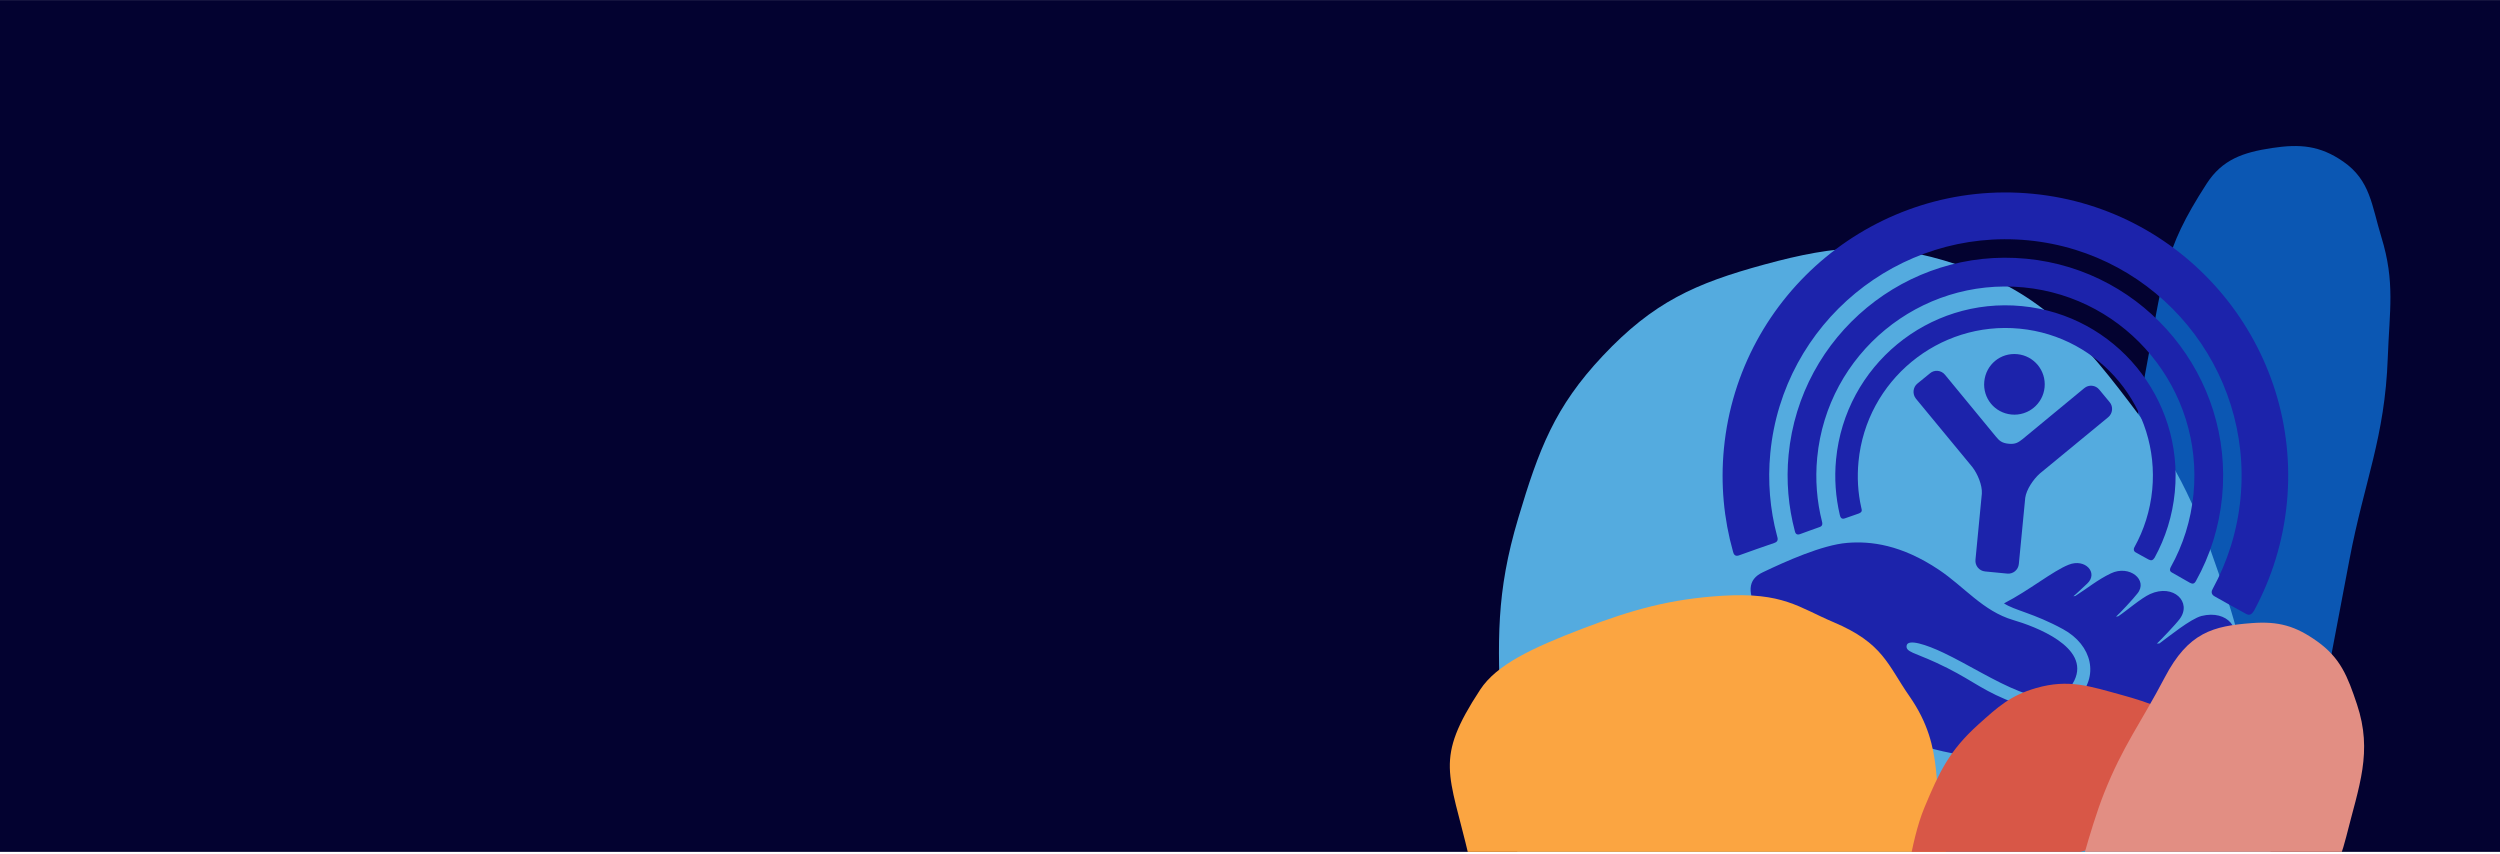 <svg width="1441" height="492" viewBox="0 0 1441 492" fill="none" xmlns="http://www.w3.org/2000/svg">
<g clip-path="url(#clip0_18_247)">
<rect width="1441" height="491" transform="translate(0 0.021)" fill="#030230"/>
<path d="M1354.24 322.473L1335.99 418.581L1225.22 397.547C1229.08 329.325 1222.68 288.229 1235.1 222.853C1247.51 157.476 1246.26 145.66 1271.86 105.946C1280.93 91.879 1292.94 87.839 1309.56 85.317C1325.68 82.873 1337.2 83.841 1350.61 93.112C1366.33 103.983 1367.04 118.46 1372.63 136.66C1380.63 162.7 1377.29 179.058 1376.31 206.249C1374.64 252.425 1362.86 277.085 1354.24 322.473Z" fill="#0B57B3"/>
<path d="M1284.13 346.188C1302.54 401.439 1309 494.021 1309 494.021H875.133C875.133 494.021 866.319 445.946 865.08 414.723L865.072 414.532C863.271 369.148 862.19 341.923 875.133 298.609C887.026 258.809 896.112 234.596 923.811 205.152C952.997 174.127 977.077 163.356 1016.93 152.476C1058.98 140.998 1086.58 138.788 1128.05 152.476C1177.45 168.786 1200.49 195.937 1232.81 239.137C1260.25 275.813 1269.38 301.929 1284.13 346.188Z" fill="#54ABDF"/>
<g filter="url(#filter0_d_18_247)">
<g filter="url(#filter1_d_18_247)">
<path d="M1171.66 103.689C1082.1 95.041 1002.32 160.946 993.667 250.523C991.677 271.131 993.623 291.155 998.903 309.92C999.177 310.972 999.735 312.966 1002.19 312.177C1004.74 311.205 1020.07 305.823 1022.74 304.946C1025.5 304.057 1024.54 301.945 1024.27 300.809C1020.23 285.631 1018.82 269.563 1020.41 253.105C1027.64 178.254 1094.26 123.306 1169.07 130.529C1243.68 137.732 1298.64 204.421 1291.42 279.272C1289.59 298.189 1283.93 315.781 1275.36 331.519C1274.77 332.472 1274.12 334.416 1276.49 335.738C1278.71 337.024 1292.4 344.691 1294.31 345.655C1296.12 346.777 1297.63 346.71 1299.23 343.986C1309.38 325.222 1316 304.227 1318.16 281.854C1326.81 192.277 1261.06 112.321 1171.66 103.689ZM1168.05 141.135C1099.07 134.474 1037.6 185.19 1030.95 254.123C1029.48 269.291 1030.85 284.115 1034.54 298.101C1034.75 298.96 1035.21 300.669 1037.46 299.897C1039.54 299.043 1046.83 296.568 1048.78 295.809C1050.76 295.199 1050.46 293.551 1050.24 292.796C1047.25 280.985 1046.2 268.569 1047.44 255.715C1053.22 195.801 1106.57 151.868 1166.45 157.651C1226.14 163.413 1270.13 216.745 1264.34 276.658C1262.86 291.992 1258.28 306.242 1251.21 318.909C1250.86 319.567 1250.16 321.168 1251.95 322.034C1253.53 322.946 1261.01 327.176 1262.35 327.961C1263.82 328.732 1264.84 328.551 1265.76 326.829C1273.88 312.308 1279.14 295.853 1280.84 278.251C1287.49 209.318 1236.91 147.783 1168.05 141.135ZM1165.41 168.442C1111.43 163.23 1063.52 202.811 1058.31 256.764C1057.24 267.829 1058.08 278.564 1060.47 288.824C1060.82 290.372 1061.51 291.431 1063.37 290.789C1065.18 290.126 1069.41 288.719 1071.31 288.018C1073.48 287.16 1073.27 286.272 1072.82 284.522C1070.89 275.992 1070.37 267.094 1071.25 258.014C1075.76 211.289 1117.45 176.931 1164.16 181.441C1210.78 185.942 1245.05 227.635 1240.54 274.36C1239.38 286.3 1235.76 297.53 1230.3 307.37C1229.82 308.058 1229.63 309.508 1230.81 310.273C1232.12 310.987 1237.02 313.793 1238.49 314.527C1239.97 315.278 1240.91 315.015 1241.89 313.491C1248.17 302.066 1252.23 289.322 1253.56 275.617C1258.77 221.663 1219.27 173.642 1165.41 168.442Z" fill="#1C23AB"/>
<path d="M1162.78 196.139C1153.07 195.201 1144.68 202.192 1143.74 211.896C1142.81 221.506 1149.71 229.994 1159.42 230.932C1168.97 231.853 1177.57 224.862 1178.5 215.253C1179.44 205.548 1172.33 197.061 1162.78 196.139ZM1116.88 205.762C1115.35 205.614 1113.72 206.066 1112.45 207.173L1105.21 213.073C1102.58 215.177 1102.2 219.178 1104.36 221.823L1136.85 261.187C1139.89 265.118 1142.64 271.658 1142.34 276.505L1138.66 314.646C1138.33 318.043 1140.79 321.055 1144.22 321.386L1156.99 322.619C1160.38 322.947 1163.34 320.458 1163.66 317.06L1167.35 278.92C1168.02 274.108 1172.05 268.223 1175.75 264.942L1215.13 232.518C1217.8 230.34 1218.19 226.339 1215.97 223.768L1210.03 216.595C1207.91 213.929 1203.94 213.546 1201.35 215.757L1165.81 245.107C1163.38 246.995 1161.76 248.161 1157.8 247.778C1153.75 247.387 1152.3 245.925 1150.4 243.618L1121.09 208.007C1120.01 206.672 1118.45 205.913 1116.88 205.762Z" fill="#1C23AB"/>
<path d="M1268.94 347.047C1262.65 348.711 1250.21 358.821 1244.67 362.891L1243.22 362.964C1245.24 361.136 1254.02 351.955 1256.4 348.758C1263.58 339.085 1252.83 328.293 1239.3 334.411C1234.14 336.728 1225.16 344.502 1220.92 347.245L1219.66 347.437C1221.58 345.841 1229.77 337.04 1231.96 334.14C1238.41 326.373 1227.41 317.344 1216.68 322.511C1209.09 326.127 1202.65 331.441 1196.19 335.525L1195.11 335.69C1196.87 334.284 1201.37 329.904 1203.06 328.388C1209.7 322.236 1201.87 313.658 1192.37 317.514C1183.27 321.091 1169.6 332.348 1155.1 339.777C1161.1 343.806 1172.19 345.405 1189.12 354.649C1206.11 363.92 1210.14 382.076 1197.23 394.855C1185.31 406.701 1169.46 400.797 1155.88 395.065C1140.12 388.415 1134.86 382.61 1115.96 373.929C1103.62 368.24 1098.37 367.796 1098.97 364.172C1099.58 360.007 1110.39 363.573 1120.36 368.32C1148.05 381.505 1183.86 408.788 1195.66 384.231C1205 364.887 1172.78 352.988 1160.35 349.369C1143.07 344.272 1132.17 330.202 1117.7 320.502C1095.83 305.839 1078.12 303.815 1064.73 304.915C1050.33 306.067 1029.02 315.683 1016.1 321.855C1007.11 326.057 1007 333.802 1014.15 346.371C1039.55 391.025 1085.39 423.042 1140.28 428.342C1198.48 433.962 1252.56 407.979 1285.61 364.723C1292.97 355.067 1284.04 343.272 1268.93 347.05" fill="#1C23AB"/>
</g>
</g>
<path d="M1121.21 489.086L1138.24 561.65L921.092 612.608C892.081 566.398 858.388 543.641 846.805 494.28C835.222 444.919 826.625 438.034 853.175 397.53C862.58 383.183 882.775 373.584 912.356 362.277C941.038 351.313 962.976 345.227 992.823 343.394C1027.82 341.244 1036.82 350.159 1056.87 358.631C1085.56 370.753 1088.03 383.238 1100.62 401.334C1122 432.063 1113.17 454.816 1121.21 489.086Z" fill="#FBA541"/>
<path d="M1109.24 465.469C1100.9 485.391 1097.53 518.895 1097.53 518.895L1295.68 464.494C1295.68 464.494 1307.75 470.041 1290.4 445.267C1273.05 420.493 1254.32 409.129 1223.31 400.675C1204.73 395.612 1192.52 391.163 1173.66 396.583C1158.81 400.852 1151.7 407.354 1140.38 417.535C1123.49 432.715 1117.74 445.125 1109.24 465.469Z" fill="#D85747"/>
<path d="M1195.97 512.609C1195.97 512.609 1204.42 478.304 1212.78 457.204C1223.57 429.951 1234.09 416.548 1247.75 390.498C1261.41 364.447 1275.59 360.846 1297.92 359.155C1313.43 357.981 1323.2 360.844 1335.5 369.595C1349.1 379.275 1353.15 389.811 1358.56 405.972C1367.78 433.542 1359.69 452.964 1352.38 482.253C1344.51 513.808 1318.33 558.964 1318.33 558.964L1301.47 594.063L1195.97 512.609Z" fill="#E28E83"/>
</g>
<defs>
<filter id="filter0_d_18_247" x="954.508" y="81.926" width="389.414" height="376.175" filterUnits="userSpaceOnUse" color-interpolation-filters="sRGB">
<feFlood flood-opacity="0" result="BackgroundImageFix"/>
<feColorMatrix in="SourceAlpha" type="matrix" values="0 0 0 0 0 0 0 0 0 0 0 0 0 0 0 0 0 0 127 0" result="hardAlpha"/>
<feOffset dy="4"/>
<feGaussianBlur stdDeviation="12.5"/>
<feComposite in2="hardAlpha" operator="out"/>
<feColorMatrix type="matrix" values="0 0 0 0 0.067 0 0 0 0 0 0 0 0 0 1 0 0 0 0.25 0"/>
<feBlend mode="normal" in2="BackgroundImageFix" result="effect1_dropShadow_18_247"/>
<feBlend mode="normal" in="SourceGraphic" in2="effect1_dropShadow_18_247" result="shape"/>
</filter>
<filter id="filter1_d_18_247" x="976.902" y="90.926" width="358.02" height="358.175" filterUnits="userSpaceOnUse" color-interpolation-filters="sRGB">
<feFlood flood-opacity="0" result="BackgroundImageFix"/>
<feColorMatrix in="SourceAlpha" type="matrix" values="0 0 0 0 0 0 0 0 0 0 0 0 0 0 0 0 0 0 127 0" result="hardAlpha"/>
<feOffset dy="4"/>
<feGaussianBlur stdDeviation="8"/>
<feComposite in2="hardAlpha" operator="out"/>
<feColorMatrix type="matrix" values="0 0 0 0 0.063 0 0 0 0 0.086 0 0 0 0 0.498 0 0 0 0.4 0"/>
<feBlend mode="normal" in2="BackgroundImageFix" result="effect1_dropShadow_18_247"/>
<feBlend mode="normal" in="SourceGraphic" in2="effect1_dropShadow_18_247" result="shape"/>
</filter>
<clipPath id="clip0_18_247">
<rect width="1441" height="491" fill="white" transform="translate(0 0.021)"/>
</clipPath>
</defs>
</svg>

